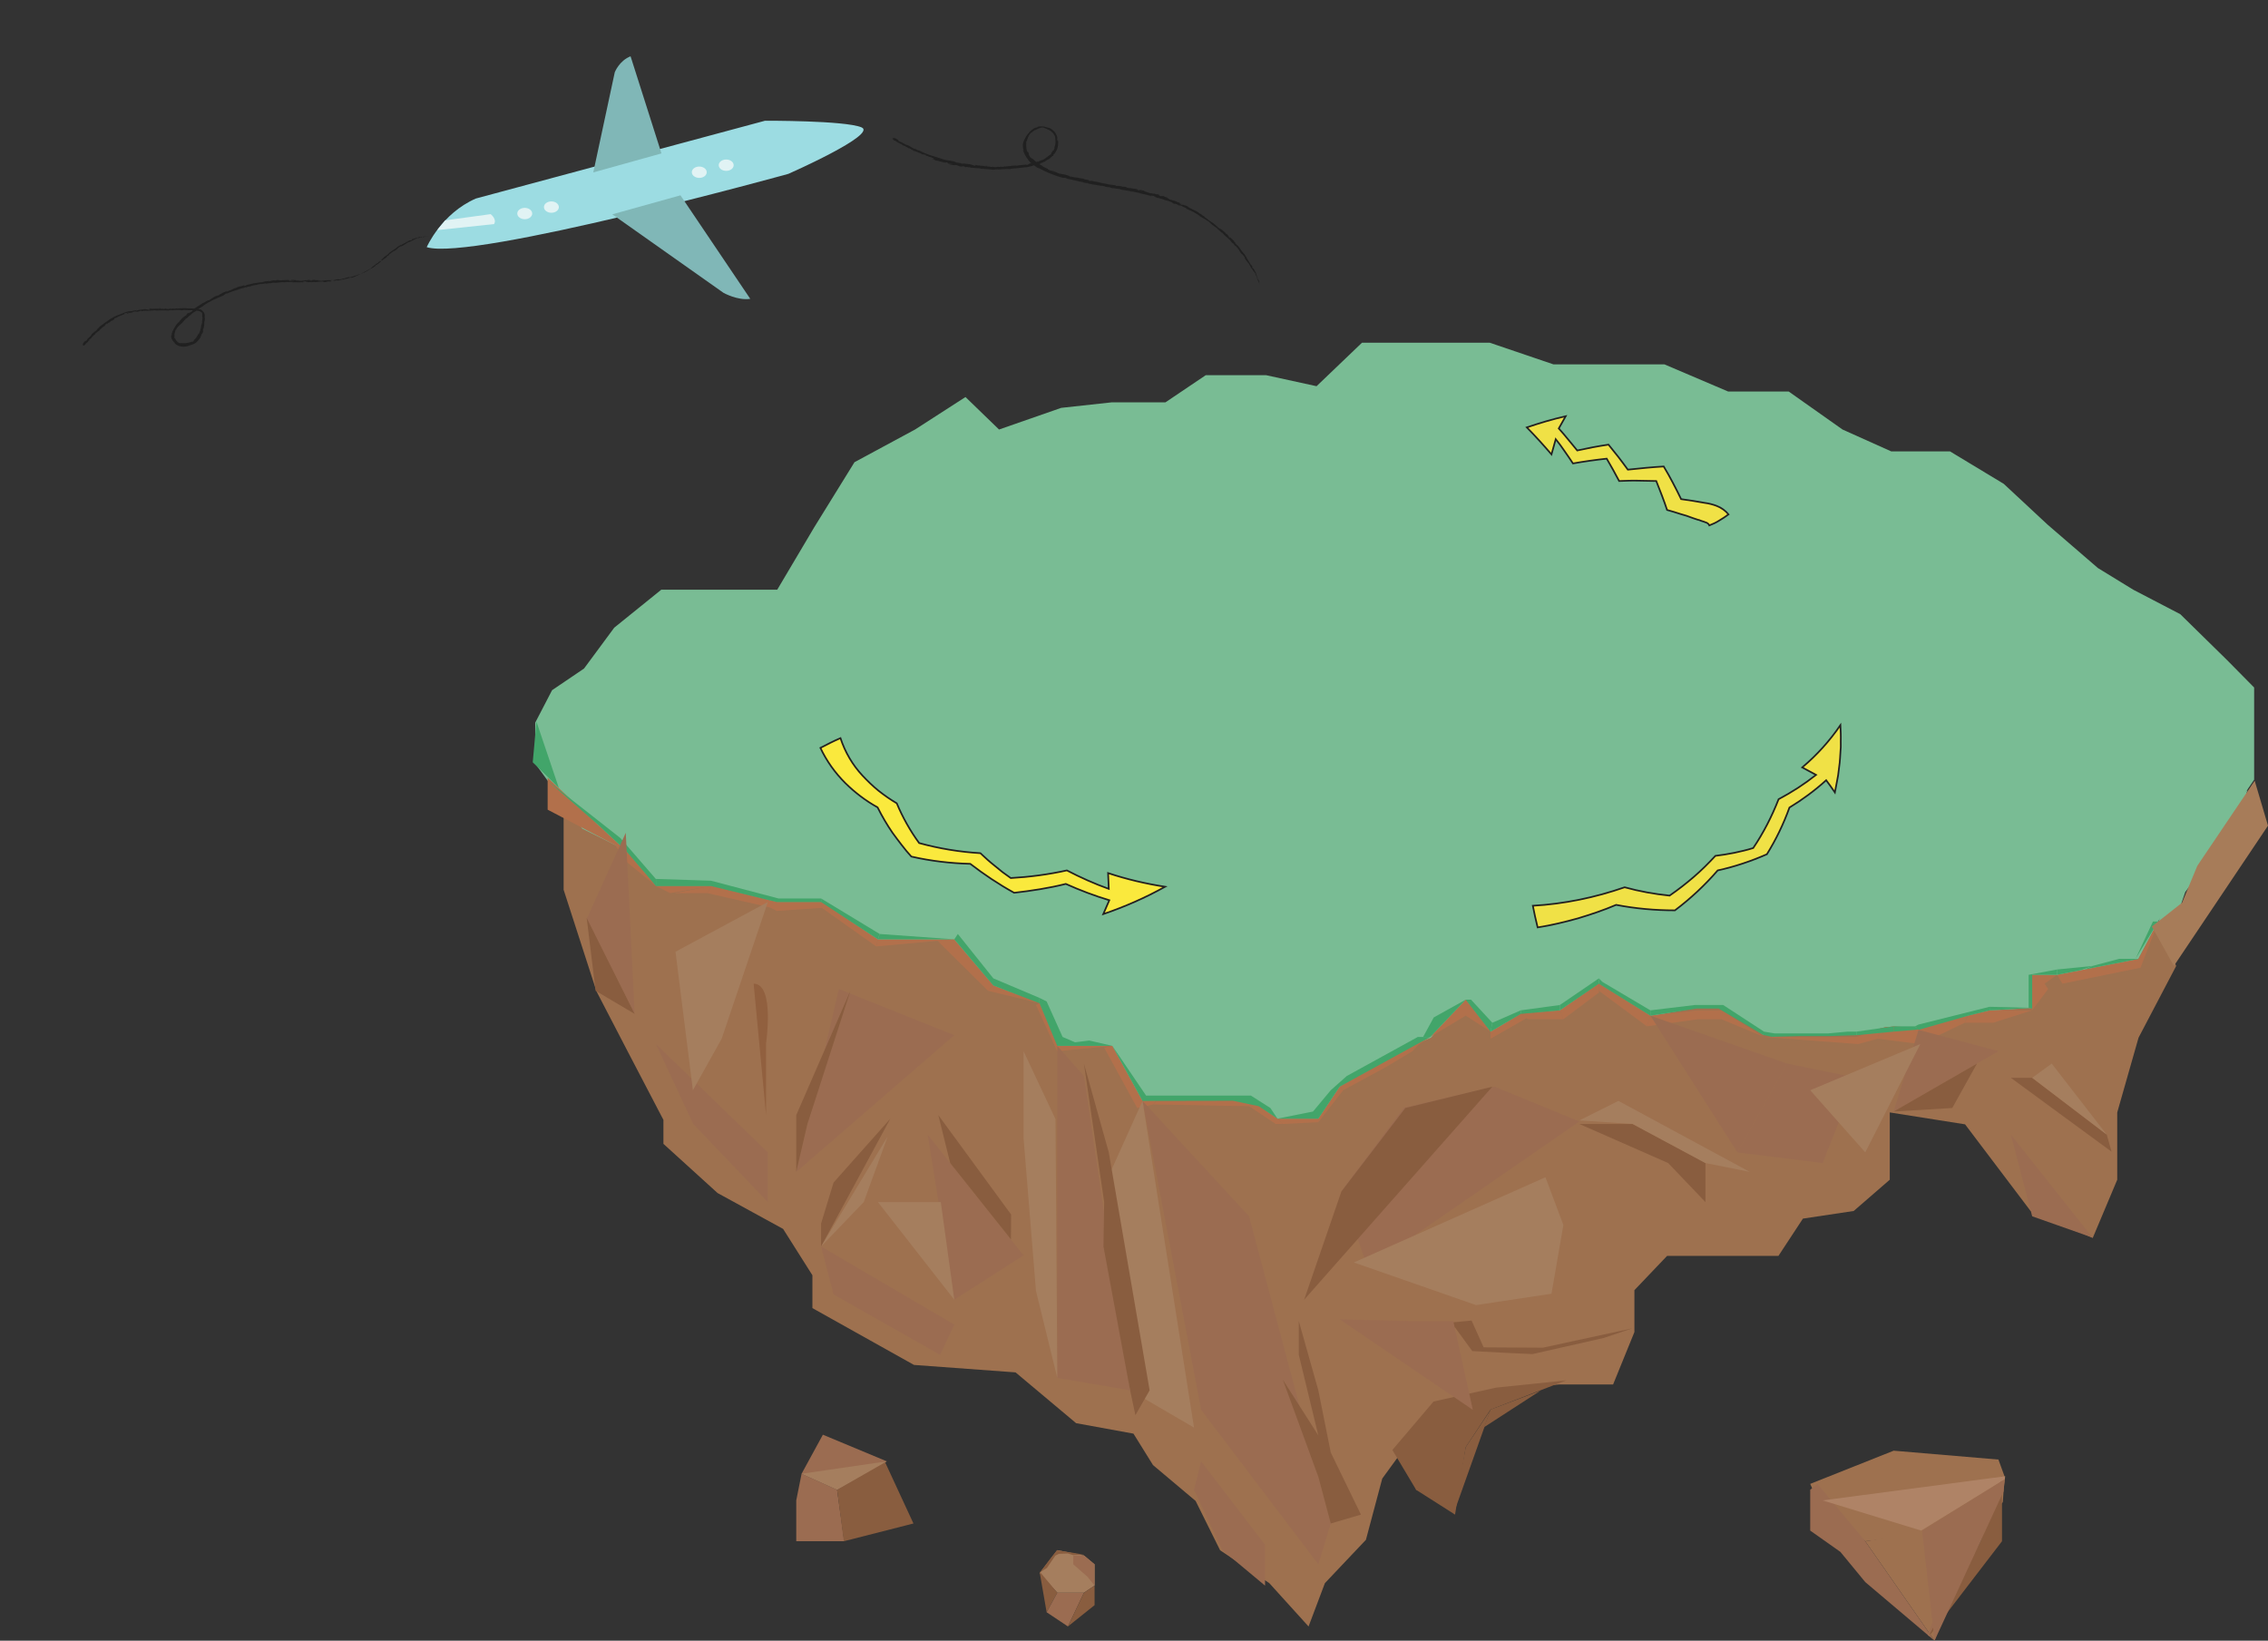<?xml version="1.0" encoding="utf-8"?>
<!-- Generator: Adobe Illustrator 22.0.1, SVG Export Plug-In . SVG Version: 6.00 Build 0)  -->
<svg version="1.1" id="Layer_1" xmlns="http://www.w3.org/2000/svg" xmlns:xlink="http://www.w3.org/1999/xlink" x="0px" y="0px"
	 viewBox="0 0 1277.2 924" style="enable-background:new 0 0 1277.2 924;" xml:space="preserve">
<rect x="0" y="0" width="1277.2" height="924" fill="#333333" stroke="none"/>
<style type="text/css">
	.st0{fill:#9E714F;}
	.st1{fill:#79BC94;}
	.st2{fill:#B2704B;}
	.st3{fill:#42A56A;}
	.st4{fill:#7F5233;}
	.st5{fill:#895D3F;}
	.st6{fill:#91603F;}
	.st7{fill:#9B6C51;}
	.st8{fill:#A57E5E;}
	.st9{fill:#AF8366;}
	.st10{fill:none;}
	.st11{fill:#A77C59;}
	.st12{fill:#FAE93D;stroke:#231F20;stroke-width:0.93;}
	.st13{fill:#F0E146;stroke:#221F20;stroke-width:0.93;}
	.st14{fill:#9CDCE2;}
	.st15{fill:#E1F3F4;}
	.st16{fill:#80B7B7;}
	.st17{fill:#202020;}
</style>
<title>homepage - island</title>
<polygon class="st0" points="714.8,891.6 687.1,873.1 673.3,845.3 649.3,825.1 638.3,807.4 606,801.5 571.9,772.9 514.7,768.7 
	457.5,736.7 457.5,718.2 441,692.1 404.1,671.9 373.6,644.2 373.6,630.7 353.4,592 335.9,558.3 317.4,501.1 317.4,471.6 317.4,454 
	1250.4,438 1239.3,481.7 1211.7,511.2 1225.5,544 1204.3,584.4 1192.3,626.5 1192.3,664.4 1178.5,697.2 1143.5,682 1106.6,633.2 
	1064.2,626.5 1064.2,664.4 1043.9,682 1015.3,686.3 1001.5,707.3 973.8,707.3 938.8,707.3 920.4,726.6 920.4,750.2 908.4,779.7 
	878,779.7 836.5,783.9 806,794.8 778.4,832.7 769.2,867.2 746.1,891.6 736.9,916 "/>
<polygon class="st1" points="437.7,332.1 396,332.1 372.4,332.1 345.9,353.5 328.9,376.5 310.9,388.7 301.4,407 301.4,430 
	305.6,435.8 308.5,439.8 327.9,466.7 352.5,478.9 369.5,498.8 400.8,498.8 437.7,508 463.2,508 494.4,529.3 512.4,529.3 537,529.3 
	559.7,555.3 585.3,564.5 595.7,589 626,589 643,619.6 659.1,619.6 676.1,619.6 704.5,619.6 719.7,630.3 742.4,630.3 754.7,611.9 
	784.9,593.6 805.8,584.4 825.6,563 839.8,581.3 856.8,570.6 878.6,569.1 900.4,553.8 929.7,572.2 955.3,567.6 969.5,567.6 
	993.1,582.9 1005.4,582.9 1026.2,582.9 1045.2,582.9 1062.2,578.3 1080.2,579.8 1101,573.7 1120.8,569.1 1144.5,567.6 1144.5,549.2 
	1158.7,549.2 1186.1,544.6 1204.1,540.1 1215.5,518.6 1223.3,507.1 1269.4,439.1 1269.4,417.8 1269.4,387.2 1254.3,371.9 
	1227.8,345.9 1201.3,332.1 1181.4,319.9 1153,295.4 1128.4,272.5 1098.1,254.2 1065,254.2 1037.6,241.9 1007.3,220.5 973.2,220.5 
	937.3,205.2 903.2,205.2 874.8,205.2 838.9,193 800.1,193 767,193 741.4,217.5 713,211.3 679,211.3 656.3,226.6 626,226.6 
	597.6,229.7 562.6,241.9 543.7,223.6 515.3,241.9 481.2,260.3 458.5,297 "/>
<polygon class="st1" points="1226.8,513.5 1230.6,502.4 1240.1,489.5 1250.2,473.2 1262,457 1265.7,444.7 1242.9,469.1 
	1234.4,479.3 1226.8,483.9 1222.1,500.6 1215.5,519.1 "/>
<polygon class="st2" points="308.4,438 308.4,456 346.6,476 352.4,479 "/>
<polygon class="st2" points="352.4,485 346.4,476 352.4,479 369.4,499 "/>
<polygon class="st2" points="400.4,499 369.4,499 377.4,503 "/>
<polygon class="st2" points="437.4,508 400.4,499 398.4,503 433.4,511 437.4,513 462.8,511.3 462.4,508 "/>
<polygon class="st2" points="493.4,533 462.4,511 462.4,508 494.4,529 "/>
<polygon class="st2" points="537.4,529 493.4,533 494.4,529 "/>
<polygon class="st2" points="380,503 398.4,503 400.4,499 "/>
<polygon class="st2" points="528,529.9 556.4,558 559.4,555 537.4,529 "/>
<polygon class="st2" points="585.4,565 559.4,555 556.4,558 "/>
<polygon class="st2" points="594.4,590 583.4,566 585.4,565 595.4,589 "/>
<polygon class="st2" points="626.4,589 623.7,589.3 595.4,592 594.4,590 595.4,589 "/>
<polygon class="st2" points="640.4,624 621.8,590 626.4,589 643.4,620 651.3,619.6 649.4,622 "/>
<polygon class="st2" points="703.4,623 649.4,622 651.4,620 704.4,620 "/>
<polygon class="st2" points="718.4,633 703.4,623 704.4,620 719.4,630 722.4,633 "/>
<polygon class="st2" points="742.4,632 722.4,633 719.4,630 742.4,630 "/>
<polygon class="st2" points="756.4,614 754.4,612 742.4,630 742.4,632 "/>
<polygon class="st2" points="780.4,601 756.4,614 754.4,612 780.4,596.3 787.5,592.4 805.4,584 799,588.2 795.4,592 "/>
<polygon class="st2" points="825.4,572 805.4,584 825.4,563 839.4,581 "/>
<polygon class="st2" points="839.4,585 860.4,573 856.4,571 839.4,581 "/>
<polygon class="st2" points="880.4,574 860.4,574 856.4,571 878.4,569 "/>
<polygon class="st2" points="900.4,559 880.4,574 878.4,569 900.4,554 "/>
<polygon class="st2" points="927.4,578 900.4,558 900.4,554 929.4,572 "/>
<polygon class="st2" points="969.4,574 966.4,574 956.4,574 927.4,578 929.4,572 955.4,569 969.4,569 993.4,584 "/>
<polygon class="st2" points="1046.4,588 993.4,584 1045.4,584 1059.2,579.1 1057.4,585 "/>
<polygon class="st2" points="1081.4,588 1057.4,585 1059.4,579 1066.3,578 1081.4,579 "/>
<polygon class="st2" points="1106.4,576 1081.4,588 1081.4,579 1108.1,572 "/>
<polygon class="st2" points="1122.4,576 1106.4,576 1108.4,572 1120.4,569 1144.4,569 "/>
<polygon class="st2" points="1153.4,557 1144.4,569 1144.4,549 1158.4,549 1151.4,554 "/>
<polygon class="st2" points="1161.4,554 1205.4,545 1212.6,526.4 1215.4,519 1204.4,540 1158.4,549 "/>
<polygon class="st3" points="302.1,406.4 314.7,443.7 300,429.3 "/>
<polygon class="st3" points="308.5,439.8 327.4,456.3 336.7,464.4 352.4,479 364.2,492.8 369.4,499 369.4,495.1 349.4,472 "/>
<polygon class="st3" points="400.4,496 369.4,495 369.4,499 400.4,499 437.4,508 462.4,508 462.4,506 438.4,506 "/>
<polygon class="st3" points="494.4,529 495.4,526 462.4,506 462.4,508 "/>
<polygon class="st3" points="537.4,529 495.4,526 494.4,529 "/>
<polygon class="st3" points="539.4,526 559.4,551 585.4,562 585.4,565 559.4,555 537.4,529 "/>
<polygon class="st3" points="598.4,584 589.4,564 585.4,562 585.4,565 595.4,589 626.4,589 613.4,586 605.4,587 "/>
<polygon class="st3" points="643.4,620 626.4,589 645.4,617 704.4,617 715.4,624 719.4,630 708.9,623 694.2,619.9 "/>
<polygon class="st3" points="739.4,626 719.4,630 739.4,630 742.4,630 754.4,612 805.4,584 801.3,584 798.4,584 758.4,606 
	749.4,614 "/>
<polygon class="st3" points="807.4,573 801.4,584 805.4,584 825.4,563 "/>
<polygon class="st3" points="840.4,576 839.4,581 825.4,563 828.4,563 "/>
<polygon class="st3" points="856.4,569 840.4,576 839.4,581 856.4,571 "/>
<polygon class="st3" points="878.4,566 856.4,569 856.4,571 878.4,569 "/>
<polygon class="st3" points="900.4,551 878.4,566 878.4,569 900.4,554 "/>
<polygon class="st3" points="929.4,572 929.4,569 902.4,553 900.4,551 900.4,554 "/>
<polygon class="st3" points="954.4,566 929.4,569 929.4,572 955.4,568 969.4,568 970.4,566 "/>
<polygon class="st3" points="993.1,582.9 991.2,581.8 967.8,568 970.4,566 993.4,581 999.4,582 1009.4,582 1017.4,582 1026.2,582 
	1029.4,582 1040.4,581 1045.4,581 1045.4,583 1029.9,583.5 1022,583.5 1013.2,583.5 997.7,583.9 "/>
<polygon class="st3" points="1066.4,578 1066.4,581 1045.4,583 1045.4,581 1059.4,579 "/>
<polygon class="st3" points="1080.2,579.8 1078.4,578 1066.4,578 1066.4,581 "/>
<polygon class="st3" points="1120.4,567 1080.4,577 1078.4,578 1080.4,580 1108.4,572 1120.4,569 "/>
<polygon class="st3" points="1144.5,567.6 1120.4,569 1120.4,567 "/>
<polygon class="st3" points="1142.4,549 1142.4,567.5 1144.4,568 1144.4,549 1147.4,549 1158.4,549 1158.4,546 "/>
<polygon class="st3" points="1172,546.3 1158.4,549 1158.4,546 1178.4,544 "/>
<polygon class="st3" points="1204.4,540 1173.8,546 1178.4,544 1193.4,540 "/>
<polygon class="st3" points="1212.4,519 1202.6,540 1215.4,519 "/>
<path class="st4" d="M501.4,893"/>
<polygon class="st5" points="919.2,748.1 868.8,759 835.5,758.8 828.7,743.7 793.4,747.1 819.4,747.6 829.1,760.9 848,761.9 
	863,762.6 903.2,753.5 "/>
<polygon class="st5" points="797.7,839.4 784.1,816.6 807.3,789.3 842.4,781.5 882,777.4 826.3,798.9 804.1,817.7 "/>
<polygon class="st5" points="839.4,793.8 825.4,815 819.4,853 797.4,839 797.4,813.4 829.4,794 "/>
<polygon class="st5" points="839.4,794 818.4,853 825.4,815 "/>
<polygon class="st5" points="867.5,783.2 835.7,803.8 839.4,793.8 "/>
<polygon class="st5" points="501.4,630 462.4,702 462.4,689 469.4,666 "/>
<polygon class="st5" points="919.4,633 960.4,655 960.4,677 939.4,655 889.4,633 "/>
<polygon class="st5" points="1189.1,648.6 1159.9,627.2 1132.4,607 1144.4,607 1186.4,639 "/>
<path class="st6" d="M424.4,554c12,0,7,33.5,7,33.5V628L424.4,554z"/>
<polygon class="st7" points="770.2,714 889.4,631.6 841.7,612 790.6,623.8 755.4,670.8 "/>
<polygon class="st7" points="610.4,606 636.4,783 595.4,776 595.4,589 "/>
<polygon class="st7" points="676.4,823 672.4,839 688.4,873 712.4,893 712.4,870 "/>
<polygon class="st7" points="793.4,744 818.4,744 829.4,794 754.4,743 "/>
<polygon class="st7" points="929.4,572 978.4,649 1006.4,599 "/>
<polygon class="st7" points="1045.4,607 1006.4,599 978.4,649 1026.4,655 "/>
<polygon class="st7" points="1125.4,592 1080.4,580 1066.4,626 "/>
<polygon class="st7" points="357.4,571 330.4,517.5 352.4,469 "/>
<polygon class="st7" points="369.4,588 390.4,633 432.4,677 432.4,649 "/>
<polygon class="st7" points="469.4,729 529.4,763 537.4,746 462.4,702 "/>
<polygon class="st7" points="472.4,557 448.4,660 537.4,583 "/>
<polygon class="st7" points="522.4,639 576.4,707 537.4,732 "/>
<polygon class="st7" points="643.4,620 676.4,794 742.4,881 749.4,858 703.4,685 "/>
<polygon class="st7" points="1132.4,639 1144.4,685 1178.4,697 "/>
<polygon class="st8" points="762.4,711 870.3,663 880.4,689.9 873.7,728.6 831.2,735 "/>
<polygon class="st8" points="1019.4,614 1081.4,588 1050.4,649 "/>
<polygon class="st8" points="380.4,536 432.4,508 406.4,585 390.2,614 "/>
<polygon class="st8" points="494.4,677 529.8,677 537.4,732 "/>
<polygon class="st8" points="643.4,620 621.8,668 636.4,783 672.4,804 "/>
<polygon class="st8" points="576.4,592 576.4,640.8 583.4,727 595.4,776 594.4,630.3 "/>
<polygon class="st8" points="911.4,620 985.4,660 960.4,655 919.4,633 889.4,631 "/>
<polygon class="st8" points="1144.4,607 1155.4,599 1186.4,639 "/>
<polygon class="st8" points="499.9,640 486.4,677 462.4,702 "/>
<polygon class="st5" points="610.4,599 621.8,677 621.4,702 636.4,783 639.4,797 647.4,783 624.4,649 "/>
<polygon class="st5" points="734.4,732 755.4,671 791.4,624 840.4,612 "/>
<polygon class="st5" points="478.9,558 454.7,633 448.4,660 448.4,628 "/>
<polygon class="st5" points="330.4,517 357.4,571 335.4,558 "/>
<polygon class="st5" points="535.1,655 569.3,698 569.4,684 528.4,628 "/>
<polygon class="st5" points="1113.3,599 1066.4,626 1099.4,624 "/>
<polygon class="st5" points="722.4,777 742.4,831.7 749.4,858 766.4,853 749.4,818 742.4,783 731.4,744 731.4,763 742.4,808.4 "/>
<polygon class="st7" points="463.4,808 451.4,830 471.4,839 499.4,823 "/>
<polygon class="st7" points="448.4,845 451.4,830 471.4,839 475.4,868 448.4,868 "/>
<polygon class="st5" points="514.4,858 498.2,823 471.4,839 475.2,868 "/>
<polygon class="st8" points="499.4,823 451.4,830 471.4,839 "/>
<polygon class="st8" points="585.4,886 595.4,873 610.4,876 616.4,881 616.4,893 610.4,897 595.4,897 "/>
<polygon class="st5" points="589.4,908 585.4,885 595.4,897 "/>
<polygon class="st7" points="601.4,916 589.4,908 595.4,897 610.4,897 "/>
<polygon class="st5" points="616.4,904 601.4,916 610.4,897 616.4,893 "/>
<polygon class="st5" points="585.7,885.5 589.1,881 590.9,878.6 595.2,873.1 610.3,875.5 607.3,875.6 604.3,875.8 601.3,874.9 
	598.3,875 596.3,875.1 594.3,876.1 589.6,883 "/>
<polygon class="st7" points="604.4,876 604.4,881 612.4,888 616.4,893 616.4,881 610.4,876 "/>
<path class="st0" d="M1129.1,832.2l-3.7-10.2l-59-5l-47,18.7l7,15.8l24,16.5l63-7.2l14.4-14.7c0-0.2,0.1-0.4,0.1-0.5
	C1128.1,841.1,1128.5,836.6,1129.1,832.2z"/>
<polygon class="st0" points="1089.4,924 1050.4,868 1113.4,858 "/>
<path class="st5" d="M1115.4,868l-29.4,53.2c0.1,0.1,0.2,0.2,0.3,0.4l41.1-53.6v-37L1115.4,868z"/>
<path class="st7" d="M1108.4,858l-22.8,62.8c0.1,0.1,0.3,0.3,0.4,0.4l29.4-53.2l12-37L1108.4,858z"/>
<polygon class="st7" points="1023.5,835.7 1019.4,839 1019.4,846 1019.4,862 1036.4,874 1050.4,891 1089.4,924 1050.4,868 "/>
<path class="st9" d="M1129.2,831.4L1026.4,845l55.5,17l47.1-28.9C1129,832.5,1129.1,832,1129.2,831.4z"/>
<line class="st10" x1="1088.4" y1="858" x2="1125.4" y2="835"/>
<path class="st7" d="M1129,833.1l-46.6,28.9l7,62l38.9-84.1C1128.5,837.6,1128.7,835.4,1129,833.1z"/>
<polygon class="st11" points="1269.7,439.7 1277.2,465 1224.2,544 1211.8,521.8 1228.8,508.4 1237.4,487.6 "/>
<path class="st12" d="M473.3,415.7c2.6,7.9,6.8,15.1,12.4,21.1c2.8,3,5.8,5.9,9,8.5c3.3,2.6,6.7,5,10.3,7.1
	c3.3,7.9,7.5,15.4,12.6,22.4c11.3,3.1,22.8,5,34.5,5.7c2.6,2.5,5.4,5,8.2,7.2l4.3,3.5l4.6,3.3c10.6-0.6,21.2-2,31.6-4.3
	c7.7,4,15.5,7.5,23.6,10.4l-0.4-8.9c10.5,3.5,21.2,6,32.1,7.7c-11.1,6.2-22.8,11.3-34.8,15.4c1.2-2.7,2.3-5.2,3.4-7.8
	c-8.3-2.5-16.5-5.6-24.5-9.2c-9.6,2.4-19.4,3.9-29.1,5c-8.7-4.8-16.9-10.3-24.7-16.3c-11.2-0.3-22.3-1.6-33.2-4.1l-2.8-3.2l-2.7-3.4
	c-0.9-1.1-1.7-2.3-2.6-3.4c-0.9-1.1-1.6-2.3-2.5-3.4c-3.1-4.5-5.9-9.3-8.4-14.3c-6.7-3.7-12.8-8.4-18.2-13.7
	c-5.8-5.8-10.5-12.4-14-19.8C465.7,419.3,469.5,417.3,473.3,415.7z"/>
<path class="st13" d="M863.2,510.1c17.6-1,35-4.6,51.7-10.4c8.3,2.3,16.7,3.8,25.3,4.7c4.8-3.3,9.3-6.8,13.7-10.6
	c4.3-3.7,8.3-7.7,12.1-11.8c3.5-0.4,7-1,10.6-1.7c1.7-0.4,3.5-0.8,5.3-1.2l2.7-0.7l2.7-0.8c5.8-8.6,10.5-17.8,14.3-27.5
	c7.4-3.9,14.5-8.5,21.1-13.7l-7.8-4.2c8.3-7,15.5-15,21.5-23.8l0.2,4.6c0.1,1.6,0,3.1,0,4.6c0,1.6,0.1,3.2-0.1,4.7l-0.3,4.8
	c-0.1,0.8-0.1,1.6-0.2,2.4l-0.3,2.4l-0.6,4.8c-0.3,1.6-0.6,3.2-0.9,4.8c-0.3,1.7-0.6,3.3-0.9,4.8c-1.6-2.3-3.2-4.7-4.9-6.9
	c-6.4,5.8-13.3,10.9-20.7,15.4c-3.3,9.2-7.5,17.9-12.7,26.3c-8.9,3.9-18.1,7-27.7,9.1c-7.2,8.3-15.3,15.9-24.1,22.5
	c-11.1,0-22.2-1-33.1-3.1c-7,3-14.2,5.4-21.5,7.6c-7.5,2.1-15,3.9-22.7,5.1C864.9,518.3,864,514.2,863.2,510.1z"/>
<path class="st13" d="M962.6,295.9c-0.3-0.7-0.8-1.1-1.3-1.4c-0.1-0.1-0.2-0.1-0.4-0.2l-0.4-0.1l-1-0.4c-0.8-0.2-1.6-0.5-2.6-0.9
	c-0.2,0-0.5-0.2-0.8-0.2l-0.9-0.3l-1.8-0.6l-3.6-1.3l-3.7-1.1c-2.4-0.8-4.8-1.5-7.3-2.2c-0.9-2.8-1.9-5.4-2.9-8.1
	c-1-2.7-2.1-5.5-3.2-8.2c-3.5-0.1-7-0.1-10.5-0.2c-3.4-0.1-6.9,0.1-10.4,0.2c-1.1-2.1-2.3-4.2-3.4-6.3l-3.6-6.3
	c-6.4,0.7-12.8,1.6-19,2.7c-1.5-2.3-3.1-4.6-4.7-6.9c-1.6-2.3-3.2-4.6-5-6.8l-2.4,8.6l-3.4-3.9l-3.4-3.8c-2.3-2.6-4.7-5-7.1-7.5
	c7.1-2.4,14.4-4.6,21.9-6.3l-3.9,6.9c1.8,2,3.6,4.1,5.3,6.2s3.4,4.2,5.1,6.2c2.9-0.6,5.8-1.2,8.7-1.8c3-0.5,5.9-1.1,8.9-1.5
	c1.9,2.3,3.8,4.7,5.6,7c1.8,2.3,3.6,4.8,5.3,7.1c6.6-0.7,13.4-1.4,20.2-1.8c3.6,6,6.8,12.2,9.8,18.4c4.4,0.6,8.9,1.3,13.2,2.1
	c2.4,0.3,4.7,0.9,6.8,1.7c2.6,1,5,2.7,6.7,4.8c-1.7,1.3-3.5,2.4-5.3,3.5C966.4,294.3,964.6,295.1,962.6,295.9z"/>
<path class="st14" d="M240.3,139.2c0,0,8.2-18.9,27.7-27.4L430.8,68c0,0,44.8-0.2,54.3,3.7c9.5,3.9-41.1,26.2-41.1,26.2
	S265.8,147.2,240.3,139.2z"/>
<path class="st15" d="M250.7,124.1l25.6-3.5c0,0,3.7,2.8,1.9,5.6l-32,3.4L250.7,124.1z"/>
<ellipse transform="matrix(3.232245e-03 -1 1 3.232245e-03 174.35 415.374)" class="st15" cx="295.5" cy="120.2" rx="3.2" ry="4.2"/>
<ellipse transform="matrix(3.232245e-03 -1 1 3.232245e-03 192.808 426.748)" class="st15" cx="310.5" cy="116.7" rx="3.2" ry="4.2"/>
<path class="st16" d="M383.2,110l-38.4,10.7l62.6,44.2c0,0,8,4.5,15.1,3.4L383.2,110z"/>
<path class="st16" d="M372.5,86.4l-38.4,10.7l12.1-56.4c0,0,2.5-6.5,8.9-9L372.5,86.4z"/>
<ellipse transform="matrix(3.232245e-03 -1 1 3.232245e-03 314.629 501.63)" class="st15" cx="408.9" cy="93" rx="3.2" ry="4.2"/>
<ellipse transform="matrix(3.232245e-03 -1 1 3.232245e-03 295.515 490.479)" class="st15" cx="393.8" cy="97" rx="3.2" ry="4.2"/>
<path class="st17" d="M64,179.9c0.9-0.5,0.3-0.4,0.4-0.6c1.1-0.6,0.6-0.1,1-0.2c0.5-0.4,1-0.7,1.6-1c0.1,0,0.2,0,0.1,0.1
	c0.7-0.5,2.2-0.9,3.1-1.4c0,0,0.1,0,0.1,0c-0.2-0.1-0.3-0.2-0.3-0.3c0.5-0.1,0.8-0.4,1-0.3c-0.2,0-0.3,0.1-0.4,0.2
	c0.2-0.1,0.3-0.1,0.5-0.2c0.5,0.1-0.6,0.2-0.6,0.4c0.9-0.4,1.8-0.7,2.7-0.9c0.2,0.2-1.7,0.4-0.7,0.4c-0.4,0.1-0.8,0.1-1.1,0.2
	c0.9,0.1-0.7,0.2,0.2,0.3c1.5-0.3,1.6-0.5,3.1-0.7c0.3-0.2-0.2-0.1,0.2-0.3c2.1-0.5,1.8,0.3,3.3-0.2c0.5-0.3,1.1-0.5,1.7-0.4
	l-0.4,0.3c1.5-0.1,0.8-0.4,2.4-0.4c-0.3,0.1-1.2,0.2-0.9,0.2c1,0.1,0.7-0.2,1.5-0.2l0.2,0.2c1.6-0.1,3.3-0.3,5.1-0.4
	c-0.1,0.1-0.4,0.1,0,0.2c2.3-0.1,4.6-0.2,6.9,0l0.8-0.2c0.2,0,0.4,0.1,0.1,0.1c0.8,0.1,0-0.1,0.4-0.2c0.4-0.1,0.6,0.1,0.3,0.2
	c1.9-0.2,3.8-0.3,5.8-0.1l-0.3,0.1c1.2,0.1,1.4-0.4,2.5-0.2l-0.2,0c1.3,0.1,2.7,0.1,4,0.1c1.1,0,2.3,0.1,3.4,0.4
	c0.2-0.1,0.8,0.1,1.2,0.3c0.4,0.3,0.7,0.6,0.9,0.5c0.2,0.3,0.3,0.7,0.3,1c0,0.5,0,1,0,1.4c0,0.5,0.2,0.7,0.2,1.3l-0.2,0l0.1,0.8
	l-0.3,0.4l0,0.6c0-0.2,0.2-0.5,0.2-0.4c0,0.7-0.2,1.5-0.6,2.2c-0.1,0.7-0.1,1.4-0.2,2.1c-0.1-0.1,0-0.4,0-0.7c0,1.1-0.3,0.2-0.3,1.2
	c0.1-0.1,0.1,0.1,0.1,0.1c-0.3,0.5-0.6,1.5-1,2.3l-0.1-0.2c-0.4,0.7-0.8,1.4-1.2,2c-0.2,0.3-0.5,0.7-0.8,1l-0.5,0.4
	c-0.2,0.1-0.3,0.3-0.5,0.4c0.5-0.3,0.6-0.1,0.2,0.3l-0.3,0c-0.2,0.3,0.5-0.2,0,0.3c-0.6,0.3-0.5,0-0.2-0.2c-0.2,0.2-0.5,0.3-0.7,0.4
	c-0.1,0,0.1-0.1,0.1-0.2c-0.2,0.3-1.4,0.4-1.8,0.6l-0.1,0c-0.4,0.1-0.8,0.2-1.2,0.2c-0.3,0.1-0.7,0.1-1,0.1c-0.3,0-0.6,0-0.9,0
	l-0.5,0l-0.5-0.1c-0.1,0.2-0.6,0-1.1-0.1c-1-0.5-1.7-1.4-2.1-2.3c-0.4-0.7-0.2-0.2-0.5-0.5c0.1,0,0.1-0.3,0-0.6c0-0.2,0-0.4,0.1-0.1
	c-0.1-0.5-0.1-1.1,0-1.6c0.1-0.6,0.3-1.3,0.6-1.9c-0.2,0.2-0.3,0.4-0.3,0.2c0.1-0.3,0.4-0.7,0.5-0.6l0,0.1c0.5-1.1,1.2-2,2.2-2.8
	c0.9-0.7,1.7-1.5,2.4-2.4l-0.1,0.1c0.4-0.5,0.8-1,1.2-1.4c0.7-0.6-0.3,0.4,0.3,0.1c0.6-0.7,1.2-1.3,1.9-1.8c0.6-0.5,1.2-1,1.8-1.5
	c0.4-0.2,0.8-0.4,1.2-0.7c0.4-0.3,0.9-0.7,1.4-1c0.5-0.4,1-0.8,1.5-1.1c0.4-0.3,0.9-0.6,1.4-0.8l-0.2,0c0.3-0.3,0.5-0.3,0.8-0.4
	c-0.1,0-0.5,0.2-0.3,0c3.2-2.3,7.2-4,11-5.6c1.4-0.6,0.5-0.8,2.4-1.4l-0.4,0.4c0.7-0.4,1.4-0.7,2.1-0.9c0.7-0.3,1.5-0.6,2.2-0.8
	l2.2-0.7l1.1-0.4c0.4-0.1,0.7-0.2,1.1-0.4c-0.2,0.1-0.1,0.2-0.4,0.2c0.8-0.1,1.6-0.4,2.2-0.7c0.5-0.1,0.1,0.1,0.4,0.1
	c0.6-0.1,1.5-0.6,1.9-0.5c0.1,0-0.2,0.1-0.3,0.1c0.4-0.2,1.9-0.4,1.5-0.5c1.1-0.2,2.1-0.5,3-0.6c0.4-0.1,0.8-0.2,1.2-0.3
	c0.4,0,0.8-0.1,0.9-0.2c0,0.3,2-0.1,2.7-0.3c-0.2,0.1,0.6,0,0.4,0.2c0.8-0.1,1.6-0.2,1.4-0.3c0.7,0.1,1.5,0,2.2-0.2
	c0.6-0.1,1.2-0.1,1.7,0c2.4-0.3,4.7-0.4,6.9-0.5c-0.1,0.3-2.5,0-2.4,0.3c1.8-0.2,3.6-0.3,5.4-0.3c0.5,0-0.3,0.1-0.5,0.2
	c2.1-0.1,4.1,0.1,6-0.1c0,0-0.2,0.1-0.4,0.1c0.4,0,0.9,0.1,0.8-0.1l-0.4,0c-0.6-0.2,1.5-0.4,1.5-0.5c-0.6,0.4,1.9,0.1,0.9,0.6
	c0.2,0,0.6-0.1,0.5-0.2c0.4,0,0.5,0.1,0.1,0.2c1.3-0.1,0.9-0.2,2.1-0.2c0,0.1-0.2,0.1-0.4,0.2c0.7-0.2,1.5-0.2,2.2-0.2
	c-0.1,0,0.1,0.1-0.2,0.1c0.9,0,1.6-0.1,2.4-0.2c0.8-0.1,1.7-0.1,2.5-0.1c-0.6,0.3,0.7,0.1,0.8,0.3l1-0.1l-0.4-0.1
	c0.9-0.1,1.7-0.3,2.5-0.2l-0.7,0.1c0.6,0,1.1-0.1,1.7-0.2l-1,0c0.9-0.2-0.1-0.3,1.1-0.3c0.5,0,0.9,0,1.4,0l0,0
	c0.5-0.1,1-0.2,1.6-0.3c0.2,0-0.1,0.3,0,0.3c0.4-0.3,2.1-0.3,2.6-0.7c-0.2,0.1-0.2,0.2-0.1,0.2l0.3-0.2c0.4,0,0.5,0,0.4,0.1
	c1.2-0.2-0.5-0.2,1-0.4c-0.1,0-0.2,0.1-0.3,0.1c1.5-0.2,2.8-0.8,4.2-1c0.5,0.1-1.1,0.4-0.6,0.4c1-0.3,1.9-0.6,2.9-1.1
	c0.5-0.2,0.9-0.4,1.4-0.6s0.9-0.4,1.3-0.6l-0.3,0.1c0.1-0.4,1.4-0.4,2.2-1c-0.2,0.1-0.2,0.3-0.1,0.2c1.4-0.7,2.7-1.5,3.9-2.4
	l-0.1,0.2c0.7-0.3,1.7-1,2.4-1.5c0.1-0.2,0.5-0.5,0.2-0.4c2.4-1.1,3.6-3,5.6-4.1c-0.2,0.2-0.4,0.4-0.3,0.3l1.4-1.2
	c-0.2,0-0.3,0.1-0.6,0.3c0.2-0.3,0.5-0.6,0.8-0.9c-0.6,0.6,0.2,0.2,0.5,0c-0.1,0,0-0.1-0.1-0.1c1-0.4-0.1-0.3,1.1-1l0,0.1
	c0.3-0.4,0.7-0.7,1.1-1c0.3,0-0.4,0.4-0.3,0.5c0.6-0.5,0.9-1.1,1.6-1.4c-0.2,0.2-0.6,0.5-0.8,0.7c0.4-0.2,0.9-0.4,1.2-0.7l0,0
	l1.1-0.7l-0.3,0.2c0.5-0.9,1.5-1.2,2.4-2.1c-0.9,0.9-0.1,0.2,0,0.4c0.3-0.1,0.8-0.4,0.7-0.2c0.4-0.4,0.9-0.4,1.5-1
	c0.1,0,0.6-0.3,0.5-0.1c0.7-0.4-0.2,0-0.2-0.1c0.9-0.8,2.6-1.1,4.1-2c0.9-0.5,1.9-1,2.9-1.5c0.5,0-0.3,0.3-0.3,0.3
	c0.7-0.1,1.4-0.3,2-0.5c-0.1,0.1,0,0.1,0.3,0.1c0.6-0.1,0.3-0.3,1.1-0.4c-0.2,0.1-0.3,0.2-0.5,0.3c0.3-0.1,0.7-0.2,1-0.3
	c0.3-0.1,0.7-0.2,1-0.2c0.2,0.1-0.4,0.2-0.6,0.3c0.4-0.1,0.9-0.2,1.3-0.2c0.3,0,0.6-0.1,0.9-0.2c-0.2,0-0.3,0-0.5,0
	c0.3,0,0.2,0.1-0.1,0.2c-0.7,0.2-1,0-1,0l0.5-0.1c-0.5-0.1-0.9-0.1-1.4,0l-0.9,0.2c-0.3,0.1-0.5,0.2-0.8,0.2l0.4-0.3l-1,0.4
	c-0.2,0-0.4-0.1,0.1-0.3c-0.8,0.1-0.6,0.2-1.3,0.3c-0.1,0,0,0,0,0c-0.2,0.1-0.5,0.2-0.7,0.3c0.1-0.1-0.2-0.1,0.3-0.2
	c-1.3,0.2-1.9,0.8-2.5,0.8l0.1-0.1c-1.6,0.7-0.1,0.2-1.2,0.9c-0.4,0-0.7,0-1.1,0l-0.1,0.2c-0.2,0.1-0.5,0.2-0.5,0.1
	c-0.5,0.4,0.2,0-0.1,0.3c-0.5,0.2-1,0.4-1.4,0.7c-0.5,0.3-0.8,0.5-1,0.4c-0.2,0.3,0.8-0.3,0,0.2c-0.4-0.1-0.9,0.6-1.7,0.9
	c0.1-0.3,0.8-0.6,0-0.3c-0.2,0.5-1.4,0.8-1.9,1.2c0.1,0.2-1.1,0.9-2,1.6c0-0.1-1.8,1.2-2.6,1.8l0,0c0,0.3-0.9,0.9-1.4,1.5
	c-0.1-0.1,0-0.2,0.3-0.6l-0.6,0.5c-0.1,0.2-0.3,0.5-0.6,0.6l0-0.2c-0.7,0.8-1.4,1.5-2.2,2.2c0.1,0.2,1.1-0.3,0.2,0.6
	c-0.1,0-0.2-0.1,0-0.3c-0.1,0.2-0.3,0.3-0.5,0.4l0.3-0.4c-0.5,0.3-0.1,0.3-0.5,0.5c-0.1-0.1-0.3,0.1-0.4,0c0-0.1,0.4-0.2,0.5-0.3
	c-0.4,0.3-0.8,0.5-1.2,0.7c0.1,0,0.1,0.1-0.2,0.4c-0.8,0.6-0.4,0.1-0.9,0.4c-0.1,0.2-0.7,0.5-0.6,0.7c-0.1,0.1-0.3,0.2-0.5,0.2
	c-0.3,0.4-1.9,1.3-1.3,1.2l0.1-0.1l-0.1,0.1l0,0c-1.3,1.1-3,1.8-4.4,2.6l0,0c-0.2,0.1-0.4,0.3-0.7,0.4l-0.7,0.3
	c-0.4,0.2-0.8,0.4-1.2,0.6c-0.3,0.1-0.7,0.2-0.6,0.1c-0.6,0.3-1.2,0.5-1.8,0.7c0.7-0.4-0.3,0,0.7-0.3c-0.8,0.2-1.5,0.4-2.2,0.8
	c0.3-0.2-0.8,0-1.2,0.2l0.7-0.1c-0.5,0.2-1,0.3-1.4,0.4l0.2-0.3c-0.5,0.1-0.9,0.2-1.4,0.3c-0.5,0.1-0.9,0.2-1.3,0.4
	c-0.8,0.3-1.6,0.4-2.4,0.4c-0.5,0.2,1.1-0.1,0.7,0.2c-0.9,0.1-2,0-2.3,0c-1.3,0.1-1.2,0.4-2.5,0.5c0.2,0.1,0.4,0.2-0.6,0.4
	c-1,0.1-1.2-0.2-0.6-0.3c0.2,0,0.3,0,0.3,0c0.3-0.1,0.7-0.1,0.3-0.2l-0.1,0.1c-0.5,0-1.8,0.1-1.5-0.1c-0.7,0.1-0.3,0.1,0.2,0.1
	c-1.2,0-1.9,0.1-3.2,0.1c0.2,0,0.4,0.1,0.2,0.1c-1.9,0-0.8,0.2-2.1,0.2c-0.7-0.1,0.3-0.3-1-0.1c-0.8-0.1-0.2-0.2,0.1-0.3
	c-0.9,0.1-1.9,0-2.8-0.1l0.6-0.1c-0.3,0-0.6,0-1,0l0.3,0.1c-0.4,0-0.7,0-0.7-0.1c-0.4,0.1,0.3,0.2-0.5,0.4c-0.5-0.1-1.4,0.1-1.6-0.1
	c1.5,0.1-0.2-0.2,1.1-0.2c-0.3,0-0.6,0-0.9,0c0,0,0.1,0,0.2,0c-1.4-0.2-0.7,0.2-2.1,0.2c0.2-0.1-0.3-0.2-0.6-0.2
	c0.6,0,0.3,0.2-0.3,0.3c-0.5,0-1,0-1.5,0l0.6,0.1c-0.4,0.1-0.9,0.1-1.3,0.1c-0.1-0.1,0.6-0.1,0.4-0.1c-0.7,0.2-1.7-0.2-2.7-0.1
	c-0.5-0.1,0-0.2-0.5-0.3c-1.2,0.1-1.3-0.2-2.5,0c0.3,0.1,0.4,0.1-0.5,0.2l2-0.1l-1.3,0.2c0.6,0,1.3-0.1,1.6-0.1
	c-0.6,0.1-0.5,0.1-0.3,0.2c-0.8-0.2-1.6,0.1-2.6,0l0-0.4c-1.4-0.1-2.6,0.2-4.4,0.1l0.6,0c-0.2,0.2-1.2,0.1-1.8,0.1
	c0-0.1-0.3-0.2-0.6-0.2c0,0.1-1.4,0.1-1.5,0.3l-0.8-0.1c-1.5,0-1.7,0.5-3.1,0.6c0.4-0.2-0.2-0.2,0.7-0.4c-0.5,0-0.9,0.1-0.9,0.2
	c-0.3,0-1.3,0.3-1.8,0.2c-0.2,0.2-0.5,0.2-0.8,0.3c-0.1,0,0-0.1,0-0.1s-0.8,0.2-0.3,0.3c-0.9,0-1.9,0-2.8,0.2
	c-0.9,0.2-1.7,0.3-2.6,0.4c-1,0.2-2.2,0.6-3.2,0.8c0,0,0-0.1,0.2-0.1c-1.3,0.2-0.7,0.5-2.2,0.8c-0.8,0,0.7-0.3,0.2-0.3
	c-0.3-0.3-1.7,0.5-2.8,0.6l0.2-0.1c-0.8,0.1-1.7,0.7-2.9,1.1c0,0,0-0.1,0-0.1c-0.7,0.4-2.2,1.1-3.3,1.5c0.3-0.3,0.5-0.3,0.2-0.3
	c-0.5,0.2,0.3,0.2-0.7,0.6c-0.4,0-1.1,0.3-1.3,0.2c0.3-0.1,0.6-0.3,0.9-0.4c-0.6,0-1.2,0.5-1.7,0.7l0-0.1c-0.5,0.2-1,0.5-1.4,0.7
	c-0.5,0.3-0.9,0.6-1.5,0.8l0.2,0c-0.7,0.6-0.8,0.2-1.5,0.7l-0.4-0.1c-0.5,0.3-1.7,1.1-2.6,1.7c0.6-0.6,1.3-1.1,2.1-1.5
	c-0.7,0.3-1.4,0.7-2,1.2c0.2-0.2,0.4-0.3,0.7-0.4c-0.7,0.6-1.5,1.1-2.3,1.6c-0.1-0.5-2.7,1.4-3.6,1.6c-0.8,0.6-1.7,1.2-2.6,1.7
	c-0.9,0.6-1.8,1.2-2.8,1.9c0.9-0.2-0.5,0.4-0.1,0.6c-0.2,0.2-0.4,0.4-0.6,0.5l-1.5,0.9c-0.4,0.2,0.3-0.4,0.2-0.4
	c-1,0.7-0.5,0.2-1.2,0.6c0.2,0-0.2,0.4-0.7,0.8l0.9-0.5c-1.1,1.2-1.3,0.7-2.5,2l0.3-0.4c-0.6,0.6-2.3,2.2-2.7,3
	c-0.1,0.1-0.4,0.2-0.1-0.1c-0.8,0.8-1.5,1.7-2,2.6c-0.6,0.9-1,1.8-1.4,2.6l0-0.2c-0.1,0.4-0.2,0.8-0.3,1.1c0,0-0.1-0.2-0.1,0
	l-0.2,1.6c0-0.2-0.1-0.3-0.1-0.5c-0.2,0.9-0.1,1.8,0.4,2.6c0.2,0.3,0.4,0.7,0.6,1c0.3,0.3,0.6,0.6,0.9,0.9c-0.1,0.1,0.1,0.5,0.6,0.8
	c0.2,0.2,0.5,0.4,0.8,0.5c0.2,0.1,0.5,0.3,0.8,0.4l0,0c1.2,0.4,2.4,0.5,3.7,0.4c1.1-0.1,2.2-0.5,3.3-0.9c1.1-0.3,2.2-0.8,3-1.5
	c1-0.9,1.8-1.9,2.5-3c-0.2,0.3-0.2-0.1,0-0.5c0.3-0.4,0.4-1.3,0.6-1.2c0,0.1,0,0.1-0.1,0.2c0.4-0.3,0.7-1.3,0.9-2l-0.3-0.2
	c0.5-1.1,0.8-2.3,0.8-3.5c0-1,0.2-1.9,0.4-2.8c0-0.6-0.1-1.1-0.2-1.6l0.2,0c0-0.7-0.2-1.3-0.4-1.9c-0.4-0.8-1-1.4-1.8-1.8
	c0.2,0,0.3,0.1,0.5,0.1c-0.4-0.3-0.9-0.4-1.4-0.4c-0.4,0-0.8,0-1.3,0l-0.3-0.3c-1-0.1-1.9-0.1-2.8-0.2c-0.9-0.1-1.9,0-2.8,0
	c0,0,0.1-0.1,0.4-0.1c-0.9,0-3.3-0.2-3,0.1c0-0.2-1.9,0-2.9,0.1l0.2-0.2c-0.6,0.2-1.3,0.3-2,0.3c-0.3,0-0.2-0.1,0.1-0.1
	c-0.9-0.1-0.7,0.2-1.8,0.1l0.4-0.1c-0.5,0-0.9,0-1.4,0.2c-0.7,0.1-1.3,0-1.9-0.2c-0.4,0.2-0.8,0.2-1.2,0.2c-0.1-0.1,0.1-0.1,0.2-0.1
	c-1.6-0.1-2.3,0.3-3.5,0.1c0-0.1-0.1-0.1-0.2-0.1c1.3,0,2.3,0,2.2,0c0-0.2-1-0.2-0.2-0.4c-1,0.2-2.1,0.4-3.2,0.4c0,0-0.1,0-0.1,0
	l0.1,0c-0.2,0-0.4,0-0.6,0c-0.3,0-0.5,0-0.8,0c-0.6-0.1-1.1-0.1-1.7,0c0.1,0.2-0.6,0.2,0,0.3c-0.1,0,0.1,0,0.4,0l0.2,0l0,0l1.3-0.1
	c-0.4,0.1-0.9,0.2-1.4,0.1c-0.2,0.1-0.5,0.2-0.7,0.3c-0.7-0.2-2.1-0.3-2.3-0.4c-1.5,0.2-3.7,0.4-4.6,0.8c-0.2,0.1-0.5,0-0.7-0.1
	c0.2-0.1,0.5-0.1,0.7-0.2c-0.9,0.2-2.6,0.4-2.8,0.7c-1.1,0.1,0.6-0.3-0.9,0l0.2-0.1c-1.4,0.1-2.7,0.5-3.9,1
	c-1.3,0.6-2.6,1.1-3.9,1.5c0.2-0.1,0.3-0.1,0.4-0.1c-1.8,0.7-3.5,1.6-5,2.7c-1.6,1-3,2.2-4.5,3.2c-0.5,0.3-0.9,0.8-1.2,1.3l-0.3,0
	c-0.2,0.3-0.4,0.6-0.6,0.9c-1,1.1-2.2,1.5-3.3,3l0.3-0.1c-0.5,0.5-1.4,1.6-1.5,1.4c0,0.2-0.1,0.3-0.3,0.4l-0.1,0l-0.9,1.3
	c-0.9,0.9-0.2-0.4-1.5,1c-0.4,0.5-1.1,1.6-0.8,1.5c0.2-0.2,0.5-0.5,0.6-0.4l-0.4,0.5c0.2,0.3,0.1,0.8,1.3-0.2l0.6-0.9l0.4-0.2
	l-0.6,0.7c0.3-0.2,0.6-0.6,0.7-0.9c0.2,0,0.3-0.1,0.4-0.2l0.5-0.9c0.2,0-0.1,0.5,0.4,0c0.2-0.4-0.5,0.2-0.1-0.5
	c0.5-0.3,0.5-0.1,0.8-0.6c0.1,0,0.1,0.1-0.1,0.3c0.4-0.4,0.7-0.9,1-1.3c0.5-0.3,1.2-1.3,1.4-1.1c0.2-0.4,0.5-0.8,0.8-1.2
	c-0.4,0.8,1.4-1.2,1.5-0.8c0.3-0.5,0.6-0.9,1-1.2c0.5-0.4,1.1-0.9,1.5-1.3c0,0.1-0.1,0.2-0.2,0.2c0.4-0.3,0.7-0.5,1.1-0.7
	c-0.1-0.1,0.1-0.3,0.3-0.6s0.5-0.5,0.7-0.7c0.8-0.3-0.2,0.5,0.2,0.5c-0.2-0.1,1-1,0.7-0.9c0.6-0.2,0.5-0.2,0.9-0.3
	c-0.1-0.3,0.5-0.4,0.8-0.8c0.9-0.3,0.4,0.1,1.2-0.5C64.7,179.4,64,179.9,64,179.9z M87.8,174.5L87.8,174.5l-0.5,0L87.8,174.5z
	 M89.9,174.5l-0.9,0c-0.1-0.1,0-0.1,0.2-0.1C89.1,174.4,89.6,174.4,89.9,174.5L89.9,174.5z M85.3,173.4c0.3,0,0.5,0,0.5,0
	L85.3,173.4l-0.1,0C85.2,173.5,85.3,173.4,85.3,173.4L85.3,173.4z"/>
<path class="st17" d="M224.9,138.3c0.5-0.4-0.1-0.1-0.1-0.1C224.5,138.5,224.4,138.5,224.9,138.3z"/>
<path class="st17" d="M524.7,89.8c1.1,0.4,0.6,0,0.9-0.1c1.4,0.4,0.6,0.4,1,0.6c0.9,0.2,1.6,0.2,2.2,0.4c0,0,0.2,0.1,0,0.1
	c1,0.1,2.7,0.8,3.8,0.8c0,0,0.1,0,0.1,0.1c-0.1-0.2-0.1-0.3-0.1-0.3c0.5,0.1,1,0.1,1.1,0.3c-0.2,0-0.4,0-0.5,0l0.6,0.1
	c0.4,0.3-0.8-0.1-0.8,0c1.1,0.1,2.1,0.3,3.2,0.6c0.1,0.2-1.9-0.4-0.9,0.1l-1.2-0.4c0.9,0.5-0.8-0.2,0,0.3c1.6,0.5,1.9,0.4,3.5,0.7
	c0.4,0-0.1-0.2,0.3-0.2c2.4,0.3,1.7,0.9,3.6,0.9c0.6-0.2,1.3-0.2,1.9,0L543,94c1.6,0.3,1-0.2,2.7,0.2c-0.3,0.1-1.3-0.1-1.1-0.1
	c1.1,0.4,0.8,0,1.7,0.1l0.1,0.2c1.8,0.2,3.7,0.3,5.7,0.4c-0.1,0.1-0.5,0.1,0,0.2c2.5,0.1,5.3,0.4,7.6,0.6l0.9-0.2
	c0.2,0,0.4,0.1,0.2,0.1c0.9,0.1,0.1-0.1,0.5-0.2s0.7,0.1,0.4,0.2c0.8-0.1,2-0.1,3.2-0.2c1.1-0.1,2.1-0.1,3.2-0.1l-0.3,0.1
	c1.4,0,1.5-0.4,2.8-0.4l-0.2,0c1.5-0.1,3-0.2,4.4-0.4c1.4-0.2,2.8-0.3,3.9-0.4c0.5-0.2,1-0.3,1.6-0.4c0.7-0.1,1.3-0.3,1.4-0.5
	c0.8-0.1,1.2-0.1,1.5-0.2c0.7-0.1,1.4-0.3,2-0.5c0.6-0.2,0.8-0.5,1.5-0.9l0.1,0.2l0.9-0.6l0.6-0.1l0.6-0.4c-0.3,0.1-0.6,0.2-0.6,0.2
	c0.5-0.3,1.1-0.6,1.6-0.9c0.3-0.2,0.6-0.3,0.9-0.4c0.7-0.6,1.3-1.2,1.9-1.8c0,0.1-0.3,0.4-0.5,0.7c0.4-0.6,0.5-0.6,0.6-0.6
	s0.2,0,0.5-0.5c-0.2,0.1,0-0.1-0.1-0.2c0.8-0.8,1.4-1.7,1.7-2.6c0,0.1,0,0.2,0.1,0.2c0.8-1.9,1.1-3.9,0.8-5.9c0,0.8-0.3,0.6-0.4,0
	c0.1-0.1,0.1-0.2,0.2-0.3c-0.2-0.4,0,0.6-0.3-0.1c-0.1-0.8,0.2-0.6,0.3-0.1c-0.1-0.3-0.2-0.6-0.3-0.9c0-0.1,0.2,0.1,0.2,0.2
	c-0.1-0.3-0.2-0.7-0.3-1c-0.1-0.4-0.3-0.8-0.5-1.1l0-0.1c-0.2-0.4-0.5-0.8-0.8-1.2c-0.3-0.3-0.6-0.6-0.9-0.9s-0.6-0.5-0.9-0.7
	c-0.3-0.2-0.7-0.4-1.2-0.7c-0.1,0.1-0.8-0.2-1.4-0.3c-0.7-0.3-1.4-0.4-2.2-0.5c-0.9-0.1-1.7,0-2.5,0.1c-0.6,0.2-0.7,0.3-0.6,0.3
	c0,0,0.1,0.1-0.1,0.2c-0.2-0.2-1.7,0.5-1,0.1c-0.7,0.3-1.4,0.7-2,1.2c-0.7,0.5-1.3,1.2-1.9,1.8c0.2-0.2,0.4-0.3,0.4-0.2
	c-0.3,0.3-0.7,0.7-0.7,0.6l0.1-0.1c-0.9,1.1-1.6,2.3-2.2,3.6c-0.6,1.1-0.9,2.4-0.8,3.7c0,0,0-0.1,0-0.1c0,0.7,0.2,1.4,0.4,2.1
	c0.1,0.5,0,0.3-0.1,0.2c-0.1-0.2-0.2-0.4-0.2,0c0.2,0.6,0.4,1,0.6,1.5s0.4,0.8,0.6,1.2c0.2,0.4,0.4,0.7,0.6,1.1
	c0.3,0.4,0.5,0.7,0.9,1.1c0.2,0.4,0.5,0.9,0.8,1.2c0.4,0.5,0.9,1,1.5,1.4c1.1,0.9,2.4,1.7,3.2,2.4l0-0.2c0.5,0.2,0.5,0.4,0.8,0.6
	c0-0.1-0.4-0.4-0.1-0.3c4.1,2.2,8.4,4,12.9,5.3c1.6,0.5,1.1-0.3,3.1,0.5l-0.7,0c3.4,0.6,6.9,1.7,10.2,2.2c-0.2,0-0.4,0-0.6,0
	c0.8,0.3,1.7,0.4,2.6,0.4c0.5,0.1,0.1,0.1,0.4,0.3c0.7,0.2,1.8,0.2,2.1,0.4c0.1,0-0.2,0-0.3,0c0.5,0,2.1,0.4,1.7,0.2
	c1.2,0.3,2.4,0.4,3.4,0.6c0.7-0.1,2.1,0.5,2.4,0.3c-0.2,0.3,2.1,0.6,3,0.6c-0.3,0,0.7,0.2,0.3,0.3c0.9,0.2,1.7,0.3,1.6,0.1
	c1.6,0.6,3.4,0.3,4.2,0.9c2.7,0.4,5.2,0.8,7.6,1.2c-0.2,0.2-2.6-0.5-2.6-0.2c2,0.2,3.9,0.5,5.9,1c0.6,0.2-0.4,0-0.6,0
	c2.3,0.4,4.3,1,6.3,1.5c-0.1,0-0.3,0-0.4,0c0.4,0.1,0.9,0.3,0.9,0.1l-0.4-0.1c-0.6-0.3,1.7,0.1,1.8,0c-0.8,0.1,1.9,0.7,0.7,0.8
	c0.3,0.1,0.6,0.1,0.6,0c0.4,0.1,0.5,0.2,0.1,0.2c1.4,0.4,1,0.1,2.2,0.5c0,0.1-0.3,0-0.4,0c0.8,0.1,1.6,0.3,2.4,0.6
	c-0.1,0,0,0.1-0.3,0c0.9,0.3,1.7,0.5,2.5,0.7c0.9,0.3,1.7,0.6,2.5,0.9c-0.7,0,0.6,0.3,0.6,0.6l1.1,0.3l-0.4-0.3
	c0.8,0.3,1.7,0.6,2.5,1l-0.7-0.2l1.7,0.7l-0.9-0.5c0.9,0.3,0-0.3,1.2,0.3c0.4,0.2,0.9,0.5,1.3,0.7l0,0c0.6,0.1,1.1,0.4,1.6,0.7
	c0.1,0.1-0.3,0.2-0.2,0.2c0.5,0.1,2,1,2.7,1.1c-0.2,0-0.3,0-0.2,0.1l0.4,0c0.4,0.3,0.4,0.3,0.3,0.3c1.1,0.7-0.2-0.5,1.1,0.4
	c-0.1,0-0.2-0.1-0.3-0.1c1.3,0.9,2.7,1.5,3.9,2.3c0.1,0.2-0.2,0-0.4-0.1s-0.5-0.3-0.4-0.1l2.8,1.6c0.9,0.5,1.8,1.1,2.6,1.7l-0.3-0.2
	c0.5-0.1,1.1,1,2,1.5c-0.2-0.1-0.4-0.1-0.3,0c0.5,0.4,1.1,0.8,1.8,1.3l2.2,1.6l-0.3-0.1c0.6,0.6,1.6,1.4,2.2,2
	c0.3,0.1,0.6,0.5,0.5,0.2c0.8,1,1.7,1.9,2.8,2.7c0.9,0.8,1.8,1.6,2.5,2.6c-0.2-0.2-0.5-0.4-0.4-0.3c0.5,0.5,1,0.9,1.4,1.4
	c0-0.2-0.1-0.3-0.3-0.6c0.4,0.3,0.7,0.6,1,0.9c-0.7-0.6-0.2,0.1,0,0.5c0-0.1,0.1,0,0.1-0.1c0.5,0.9,0.4,0,1.2,1.1l-0.1,0
	c0.4,0.4,0.8,0.7,1.1,1.1c0,0.3-0.4-0.4-0.6-0.3c0.5,0.6,1.3,1.1,1.6,1.7c-0.2-0.2-0.6-0.6-0.8-0.9c0.2,0.4,0.4,0.8,0.7,1.2l0,0
	l0.8,1.1l-0.2-0.3c0.5,0.3,0.9,0.7,1.2,1.1c0.3,0.5,0.7,1,1.2,1.4c-1-0.9-0.3-0.1-0.5-0.1c0.2,0.3,0.4,0.8,0.3,0.7
	c0.5,0.4,0.5,0.9,1.2,1.5c0,0.1,0.4,0.6,0.2,0.5c0.5,0.7,0-0.2,0.1-0.2c0.9,1,1.3,2.6,2.5,4c0.8,1.3,1.2,1.5,2,2.7
	c0.1,0.5-0.4-0.3-0.4-0.3c0.3,0.6,0.6,1.3,1,1.9c-0.1-0.1-0.1,0-0.1,0.3c0.3,0.5,0.4,0.3,0.6,1c-0.2-0.1-0.4-0.3-0.5-0.4
	c0.3,0.6,0.8,1.2,1.1,1.8c0,0.2-0.4-0.3-0.5-0.5c0.3,0.7,0.8,1.4,1.2,2l-0.1-0.5c0.1,0.3-0.1,0.2-0.2,0c-0.4-0.6-0.4-0.9-0.3-1
	l0.3,0.5c0.1-0.6-0.9-1.8-1.3-2.8l0.4,0.3l-0.7-0.9c0-0.2,0.1-0.4,0.3,0c-0.2-0.7-0.4-0.6-0.5-1.2c0-0.1,0,0,0.1,0l-0.4-0.6
	c0.1,0.1,0.1-0.2,0.3,0.2c-0.5-1.2-1.2-1.8-1.2-2.3l0.1,0.1c-0.5-0.8-0.5-0.8-0.6-0.8c-0.1,0-0.1,0.1-0.6-0.4l0-1l-0.3-0.1
	c-0.1-0.2-0.3-0.5-0.2-0.5c-0.5-0.5,0,0.1-0.4-0.1c-0.3-0.9-1.4-2.1-1.2-2.4c-0.3-0.2,0.4,0.8-0.3,0c0.2-0.4-0.7-0.9-1-1.7
	c0.3,0.1,0.7,0.8,0.3,0c-0.6-0.3-0.9-1.4-1.3-1.9c-0.2,0.1-1-1.2-1.8-2.1c-0.6-0.9-1.2-1.8-2-2.7l0.1,0c-0.3,0-1.1-0.9-1.7-1.5
	c0.1-0.1,0.3,0,0.6,0.3l-0.5-0.6c-0.3-0.2-0.5-0.4-0.7-0.6l0.3,0c-0.9-0.8-1.7-1.6-2.5-2.4c-0.2,0.1,0.4,1.1-0.7,0.1
	c0-0.1,0.1-0.2,0.4,0c-0.2-0.1-0.4-0.3-0.5-0.5l0.5,0.3c-0.4-0.5-0.3-0.1-0.7-0.5c0.1-0.1-0.2-0.3-0.1-0.3c0.1,0.2,0.3,0.3,0.4,0.4
	c-0.3-0.4-0.6-0.7-0.9-1.1c0,0.1-0.1,0.1-0.5-0.2c-0.8-0.7-0.2-0.3-0.6-0.8c-0.3-0.1-0.7-0.6-0.8-0.5c-0.1-0.1-0.2-0.3-0.3-0.4
	c-0.2-0.2-0.7-0.6-1.1-0.9c-0.4-0.3-0.7-0.5-0.5-0.2l0.1,0.1l-0.1,0l0,0c-0.8-0.5-1.5-1.1-2.2-1.8l-1-0.9c-0.4-0.3-0.7-0.6-1.1-0.8
	l0,0c-0.9-0.6-2-1.4-2.7-1.8c-0.2-0.2-0.5-0.5-0.4-0.5c-0.6-0.3-1.2-0.7-1.8-1.2c0.8,0.4-0.2-0.2,0.8,0.4c-0.6-0.5-1.3-1-2.1-1.4
	c0.4,0.1-0.5-0.6-1-0.8c0.2,0.2,0.4,0.3,0.6,0.5c-0.5-0.3-0.9-0.6-1.4-0.8l0.4,0c-1.8-1.3-3.7-1.7-5-2.8c-0.6-0.1,1,0.6,0.4,0.5
	c-0.9-0.5-1.7-1.2-2-1.4c-0.4-0.3-0.8-0.4-1.3-0.5c-0.5-0.1-1-0.3-1.4-0.5c0.1,0.1,0.2,0.4-0.9,0c-0.9-0.5-1-0.8-0.4-0.6
	c0.2,0.1,0.3,0.2,0.3,0.2c0.3,0.1,0.7,0.3,0.4,0l-0.2,0c-0.4-0.3-1.7-0.9-1.4-0.8c-0.7-0.3-0.4,0,0.1,0.2c-1-0.5-2.1-1-3.2-1.4
	c0.2,0.1,0.3,0.3,0.1,0.2c-1.8-0.8-0.9-0.2-2.2-0.7c-0.7-0.4,0.4-0.2-1-0.6c-0.8-0.3-0.1-0.2,0.3-0.2c-1-0.3-2-0.7-2.9-1.1l0.7,0.2
	c-0.3-0.1-0.7-0.2-1-0.3l0.3,0.3c-0.4-0.2-0.7-0.3-0.6-0.3c-0.4,0,0.2,0.3-0.6,0.2c-0.5-0.2-1.5-0.4-1.6-0.6
	c1.5,0.5-0.1-0.2,1.2,0.1c-0.3-0.1-0.6-0.2-0.9-0.3c0,0,0.1,0,0.2,0c-1.4-0.6-0.8,0-2.3-0.5c0.2,0-0.3-0.3-0.6-0.3
	c0.6,0.2,0.2,0.3-0.4,0.2c-0.5-0.2-1.1-0.3-1.6-0.4l0.6,0.2c-0.5,0-1-0.1-1.4-0.3c0-0.1,0.7,0.1,0.4,0c-0.8,0-1.7-0.6-2.8-0.8
	c-0.5-0.2,0-0.2-0.4-0.4c-1.3-0.2-1.3-0.5-2.6-0.6c0.3,0.2,0.4,0.2-0.5,0.1l2.2,0.4l-1.4-0.1c0.6,0.1,1.4,0.2,1.8,0.3
	c-0.7,0-0.6-0.1-0.3,0.1c-0.8-0.4-1.8-0.3-2.8-0.6l0.1-0.3c-1.5-0.5-2.8-0.4-4.8-0.9l0.6,0.2c-0.3,0.1-1.2-0.2-1.9-0.3
	c0.1-0.1-0.3-0.2-0.6-0.4c0,0.1-1.5-0.3-1.7-0.1l-0.9-0.3c-1.6-0.4-1.9,0-3.5-0.3c0.5,0-0.2-0.3,0.9-0.2c-0.5-0.1-1-0.2-1-0.1
	c-0.3-0.1-1.5-0.1-1.9-0.3c-0.3,0.1-0.6,0.1-0.9,0c-0.1,0,0-0.1,0-0.1s-0.9-0.1-0.5,0.1c-1.5-0.7-4.5-0.8-5.8-1.4
	c-1.1-0.2-2.5-0.4-3.5-0.6c0.1,0,0-0.1,0.2,0c-1.4-0.4-0.9,0.2-2.5-0.3c-0.8-0.4,0.9,0.1,0.4-0.1c-0.1-0.4-2-0.3-3-0.8l0.3,0
	c-0.8-0.3-2.1-0.3-3.4-0.6c0,0,0.1,0,0-0.1c-1.4-0.1-2.7-0.3-4-0.6c0.4-0.1,0.6,0.1,0.4-0.1c-0.6-0.1,0.1,0.3-1.1,0
	c-0.3-0.2-1.1-0.5-1.2-0.6l1.1,0.3c-0.5-0.3-1.4-0.3-2-0.5l0.1-0.1c-1.6-0.4-1.8-0.2-3.5-0.7l0.2,0.1c-1,0-0.8-0.4-1.8-0.5l-0.2-0.3
	c-1.1-0.2-2.3-0.5-3.4-0.9c0.7,0.1,2,0.4,2.9,0.6c-0.8-0.3-1.6-0.5-2.4-0.7c0.3,0.1,0.6,0.1,0.8,0.2c-1.1-0.1-2.1-0.4-3-0.9
	c0.2-0.2-0.5-0.5-1.4-0.9c-0.8-0.3-1.5-0.8-2.1-1.3c-2-0.9-3.6-2.4-5.4-4.1c0.2,0.4,0,0.3-0.2,0.1c-0.2-0.2-0.4-0.5-0.5-0.3
	c-0.4-0.4-0.5-0.6-0.5-0.6c-0.3-0.5-0.5-1-0.8-1.5c-0.1-0.4,0.3,0.4,0.4,0.3c-0.6-1-0.1-0.5-0.4-1.2c-0.1,0.2-0.4-0.3-0.6-0.9
	l0.2,0.9c-0.3-0.4-0.5-0.9-0.6-1.4c0-0.2,0-0.3-0.1-0.6c-0.1-0.3-0.1-0.6-0.2-0.9l0.2,0.5c-0.2-0.6-0.2-1.2-0.2-1.9
	c0-0.8,0.1-1.5,0-1.9c0.1-0.1,0.3-0.3,0.2,0.1c0.3-1,0.6-2,1.1-3c0.4-0.9,1-1.7,1.8-2.3l0,0.2c0.2-0.3,0.5-0.6,0.8-0.8
	c0,0-0.1,0.2,0.1,0.1c0.3-0.4,0.8-0.7,1.2-0.9c-0.1,0.1-0.2,0.2-0.3,0.3c0.7-0.4,1.5-0.8,2.3-1.1c0.7-0.3,1.5-0.5,2.4-0.5
	c0,0.1,0.4,0.2,0.9,0.4c0.2,0.1,0.5,0.2,0.8,0.3c0.2,0.1,0.4,0.2,0.6,0.3l0,0c1,0.4,1.9,0.9,2.6,1.6c0.8,0.7,1.3,1.5,1.7,2.4
	c0.2,1,0.3,1.9,0.3,2.9c0,1.2-0.2,2.3-0.7,3.4c0.2-0.3,0.2,0.1,0.1,0.5c-0.2,0.4-0.4,1.3-0.6,1.2l0.1-0.2c-0.4,0.2-0.9,1.1-1.4,1.7
	l0.2,0.3c-1,0.7-2,1.6-3.2,2.4c-0.8,0.7-1.8,1.2-2.9,1.4c-0.2,0.1-0.5,0.3-0.8,0.4c-0.3,0.1-0.6,0.2-0.8,0.4l0-0.2
	c-1.5,0.4-2.3,0.6-4.2,1.1l0.4-0.2c-1.1,0.2-1.3,0.8-2.3,1l-0.4-0.2c-2,0.3-4,0.3-5.9,0.7c0,0,0.1-0.1,0.4-0.2
	c-0.9,0.1-3.6,0.1-3.3,0.4c0-0.2-2.1,0.1-3.1,0.2l0.2-0.2c-0.7,0.3-1.4,0.4-2.2,0.4c-0.3,0-0.3-0.1,0.1-0.1c-1-0.1-0.8,0.2-2,0.1
	l0.5-0.1c-0.5,0-1,0-1.5,0.2c-0.7,0.1-1.4,0-2.1-0.2c-0.4,0.1-0.9,0.2-1.3,0.1c-0.1-0.1,0.1-0.1,0.3-0.1c-0.7-0.1-1.4-0.1-2.1,0
	c-0.6,0-1.1,0-1.7-0.1c0-0.1-0.1-0.1-0.2-0.1l1.7,0.1c0.2,0,0.4,0,0.6,0c0-0.2-1.1-0.2-0.2-0.4c-1.1,0.1-2.3,0.1-3.5,0
	c0,0-0.1,0-0.1-0.1l0.1,0c-0.2,0-0.5,0-0.7,0c-0.3-0.1-0.6-0.1-0.9-0.1c-0.6-0.2-1.2-0.3-1.8-0.3c0,0.2-0.7,0.1,0,0.3
	c-0.1,0,0.1,0,0.5,0c0.1,0,0.2,0,0.2,0l0,0c0.4,0,0.8,0.1,1.4,0.1c-0.5,0.1-1,0-1.5-0.1c-0.3,0.1-0.6,0.2-0.8,0.2
	c-0.7-0.3-2.1-0.6-2.3-0.8c-1.7-0.2-3.9-0.6-5-0.4c-0.3,0-0.5-0.1-0.7-0.3c0.3,0,0.6,0.1,0.8,0.1c-1-0.1-2.8-0.5-3.1-0.4
	c-1.2-0.3,0.7-0.1-0.9-0.4l0.2,0c-3.1-1.1-5.3-0.6-8.6-2.1c0.2,0.1,0.3,0.1,0.4,0.2c-0.5-0.2-1-0.3-1.5-0.5l-1.5-0.5l-3-0.9
	c-1-0.4-2-0.7-2.9-1.1c-0.5-0.2-1-0.4-1.4-0.6s-0.9-0.4-1.4-0.7c-0.6-0.3-1.2-0.5-1.9-0.6l-0.1-0.3c-0.4-0.1-0.8-0.2-1.2-0.3
	c-1.6-0.6-2.4-1.6-4.5-2.3l0.2,0.2c-0.7-0.4-2.2-1.1-2-1.1c-0.2,0-0.4-0.1-0.5-0.2l0-0.1c-0.6-0.2-1.2-0.5-1.7-0.7
	c-1.2-0.8,0.4-0.2-1.4-1.3c-0.7-0.4-2.1-0.9-1.9-0.7c0.2,0.2,0.7,0.5,0.6,0.5l-0.7-0.3c-0.3,0.2-1,0.1,0.4,1.2l1.2,0.5l0.3,0.3
	l-0.9-0.5c0.3,0.3,0.8,0.5,1.2,0.6c0.1,0.2,0.2,0.3,0.4,0.4c0.4,0.1,0.8,0.3,1.2,0.4c0.1,0.2-0.6-0.1,0.1,0.4
	c0.6,0.2-0.3-0.5,0.5-0.1c0.4,0.4,0.2,0.4,0.9,0.6c0,0.1-0.1,0.1-0.4,0c0.6,0.3,1.2,0.5,1.8,0.7c0.4,0.4,1.9,0.9,1.7,1.1
	c0.6,0.1,1.1,0.3,1.6,0.5c-1.1-0.2,1.9,0.9,1.5,1.1c0.9,0,2.7,1,4,1.4c-0.1,0-0.2,0-0.3-0.1c0.7,0.3,0.9,0.5,1.3,0.7
	c0.2-0.2,1.4,0.2,2,0.3c0.8,0.5-0.7,0.1-0.5,0.4c0-0.2,1.6,0.4,1.4,0.1c0.6,0.4,0.6,0.3,0.8,0.6c0.2-0.2,0.7,0.2,1.3,0.2
	c0.9,0.5,0.2,0.3,1.3,0.6C525.7,90,524.7,89.8,524.7,89.8z M552.1,94.8L552.1,94.8l-0.6,0L552.1,94.8z M554.5,95l-1-0.1
	c-0.1-0.1,0-0.1,0.2-0.1C553.6,94.9,554.1,94.9,554.5,95z M549.7,93.4c0.4,0,0.5,0.1,0.5,0.1l-0.6-0.1l0,0
	C549.6,93.4,549.6,93.4,549.7,93.4L549.7,93.4z"/>
</svg>
